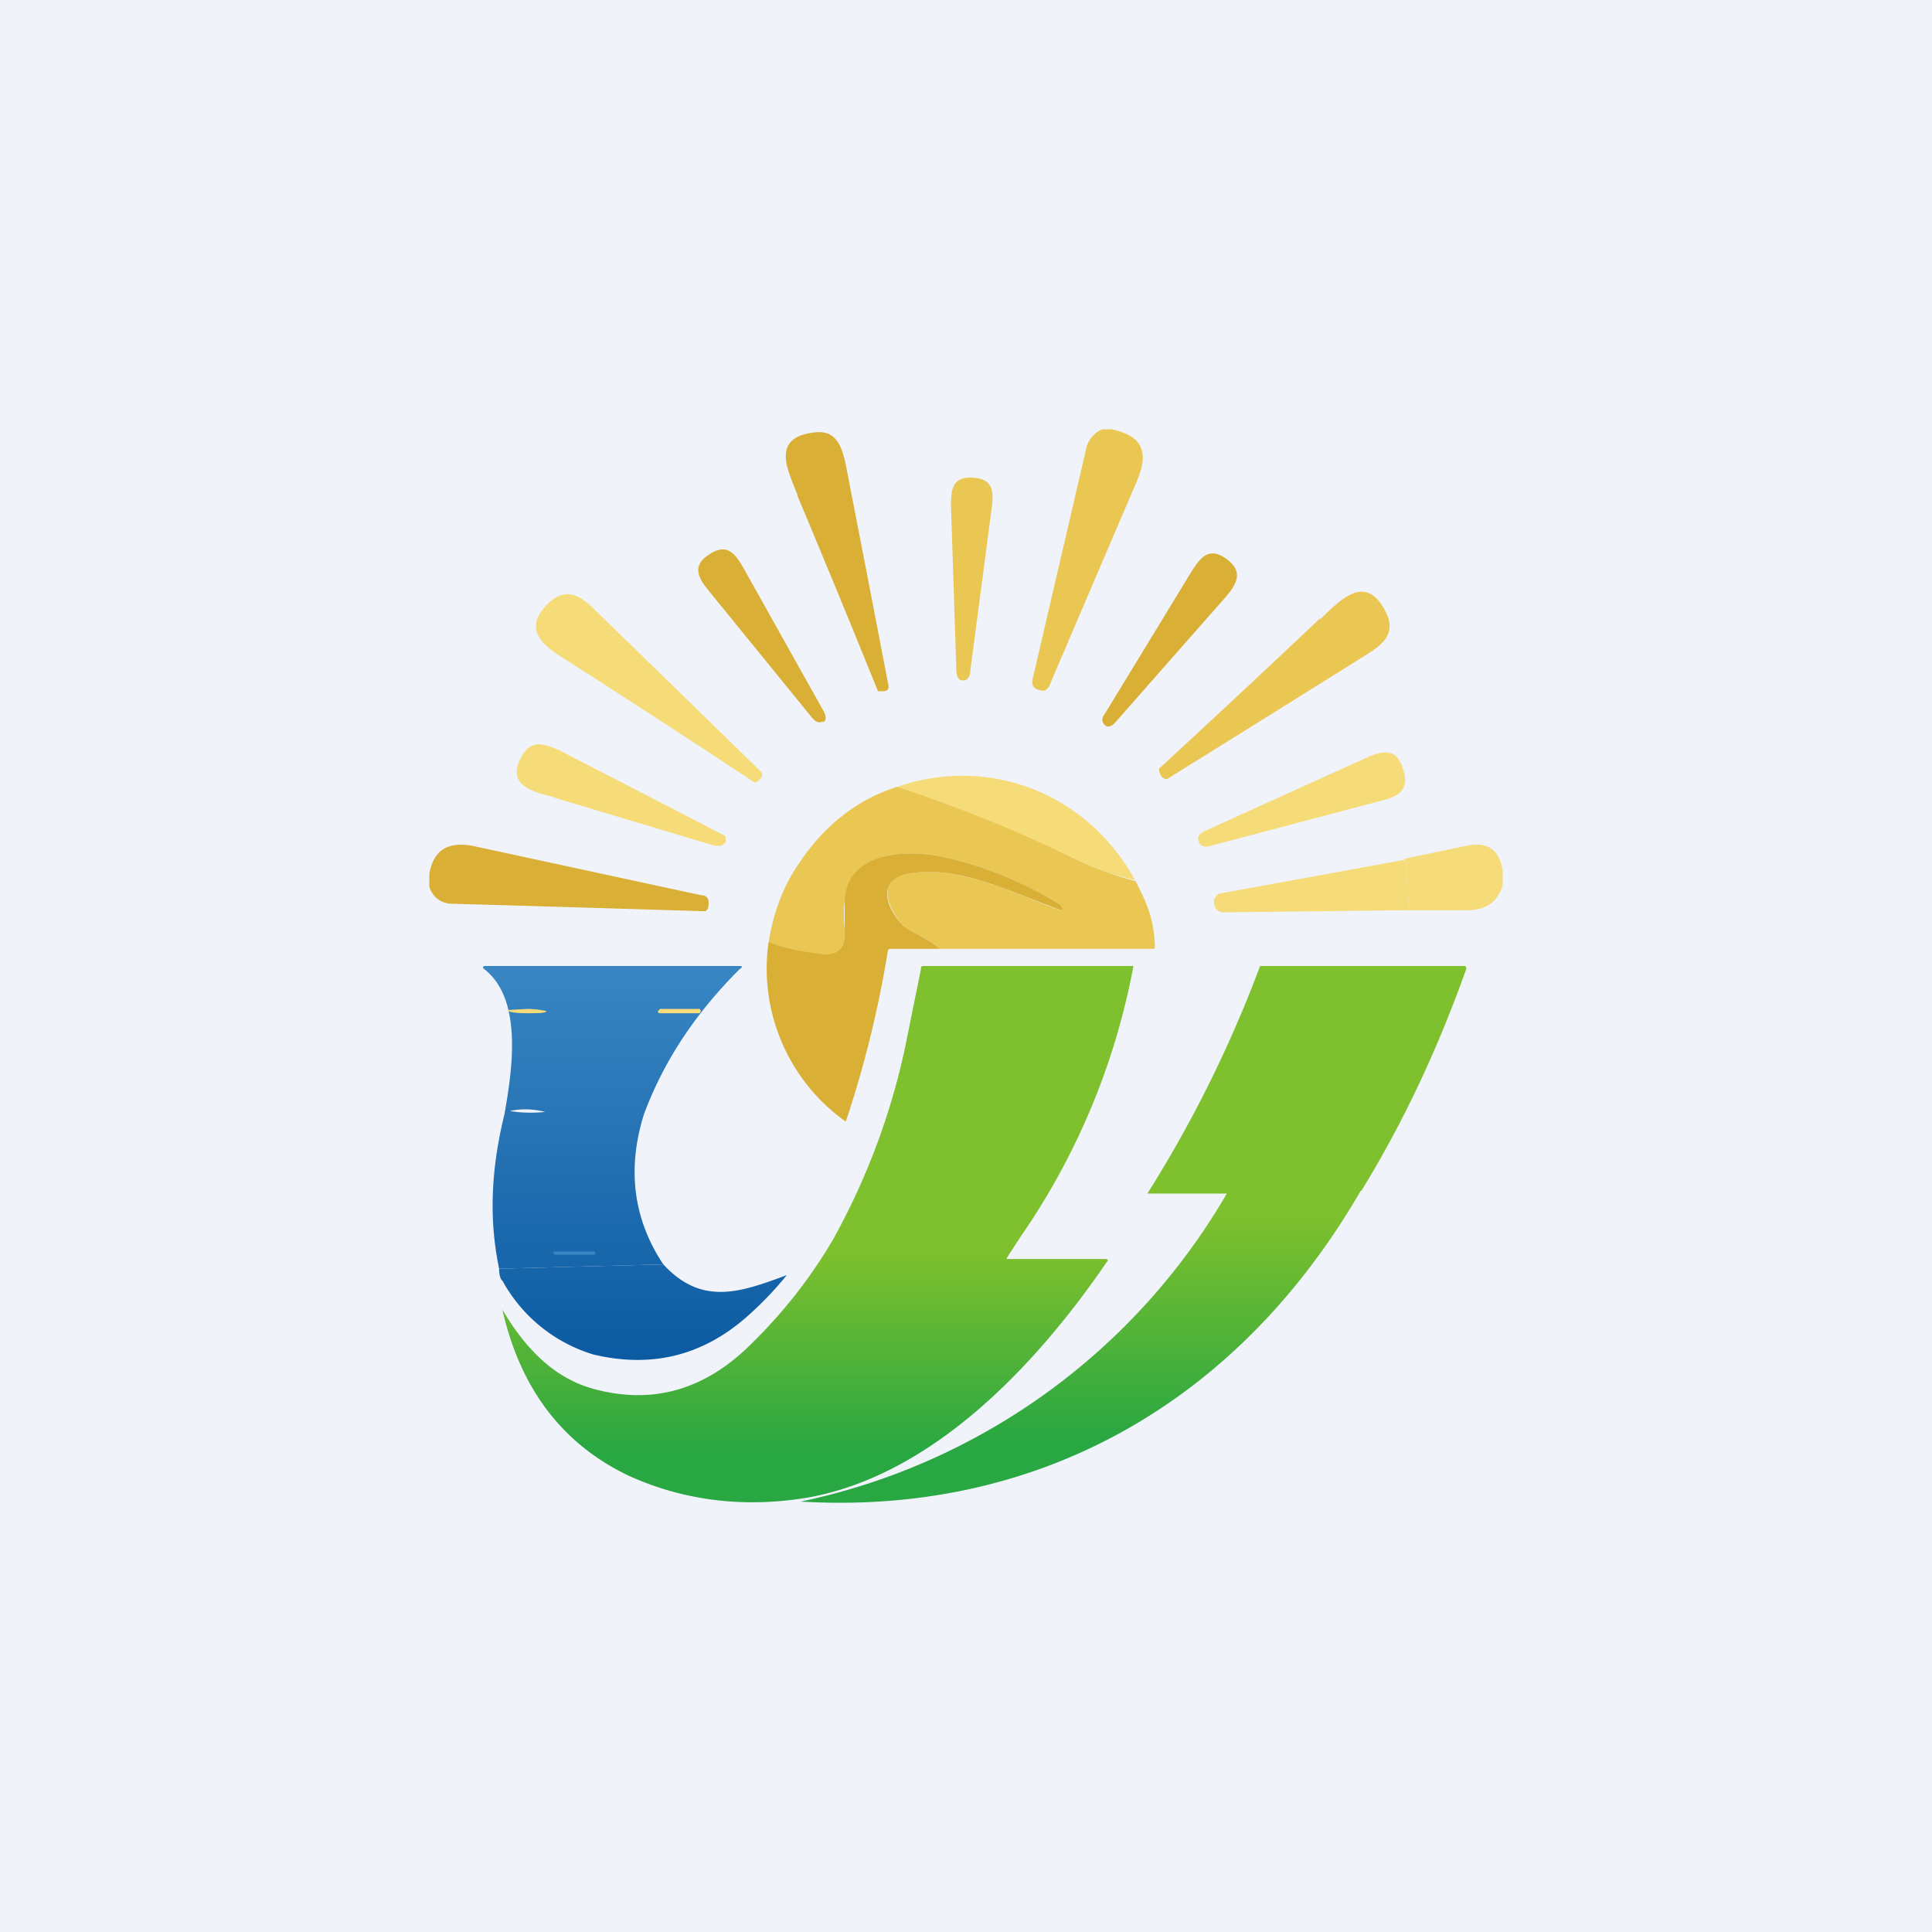 <!-- by TradingView --><svg width="18" height="18" viewBox="0 0 18 18" xmlns="http://www.w3.org/2000/svg"><path fill="#F0F3FA" d="M0 0h18v18H0z"/><path d="M6.89 9.03c-.4.4-.7.84-.89 1.35-.16.51-.1.98.18 1.4l-1.53.04c-.1-.48-.07-.95.05-1.44.07-.4.18-1.08-.2-1.36C4.5 9.01 4.5 9 4.52 9h2.37c.03 0 .03.01 0 .03Zm-2.14 1.32c.1.02.22.02.33.01a.72.72 0 0 0-.33-.01Z" fill="url(#a)"/><path d="M6.18 11.78c.36.39.72.26 1.15.1a3.1 3.1 0 0 1-.33.35c-.43.4-.92.52-1.47.39a1.44 1.44 0 0 1-.85-.69c-.01 0-.03-.04-.03-.11l1.53-.04Z" fill="url(#b)"/><path d="M10.36 4c.17.04.26.1.28.21.02.07 0 .16-.06.3l-.8 1.87a.1.1 0 0 1-.04.05.07.07 0 0 1-.05 0c-.06-.01-.08-.05-.07-.1l.5-2.15a.25.25 0 0 1 .15-.18h.1Z" fill="#EAC653"/><path d="M7.43 4.61c-.08-.21-.26-.53.15-.58.2-.03.26.11.3.3a751.39 751.39 0 0 1 .4 2.07l-.01.03-.03.01h-.06a151.54 151.54 0 0 0-.75-1.82Z" fill="#DAAF35"/><path d="M8.97 6.34c-.04 0-.06-.04-.06-.1l-.05-1.53c0-.16.02-.27.2-.26.19.01.2.12.18.28l-.2 1.52c0 .06-.03.09-.07.09Z" fill="#EAC653"/><path d="M7.67 6.72c-.04.02-.07.01-.11-.04L6.6 5.5c-.1-.12-.15-.23 0-.33.16-.11.24-.03.32.11l.75 1.34c.03.05.03.09 0 .11ZM11.43 5.21c.15.11.1.22 0 .34L10.4 6.72c-.04.05-.08.06-.1.04-.04-.03-.04-.07 0-.12l.81-1.33c.09-.14.17-.21.32-.1Z" fill="#DAAF35"/><path d="M12.3 5.77c.17-.16.42-.45.61-.07.1.2-.02.3-.18.4a695.57 695.57 0 0 1-1.86 1.16.07.07 0 0 1-.05-.03.09.09 0 0 1-.02-.07 153.45 153.45 0 0 0 1.5-1.4Z" fill="#EAC653"/><path d="M5.34 6.19c-.2-.13-.53-.29-.22-.58.16-.14.29-.06.42.07A699.83 699.83 0 0 1 7.1 7.2v.03a.07.07 0 0 1-.02.03.08.08 0 0 1-.05.03 149.89 149.89 0 0 0-1.69-1.1ZM5.17 7.43c-.18-.05-.48-.1-.3-.4.09-.14.2-.1.34-.04a627.33 627.33 0 0 1 1.55.8v.03a.06.06 0 0 1 0 .03l-.04.03h-.06l-1.5-.45ZM11.17 7.84c-.02-.04 0-.07.06-.1l1.5-.68c.16-.07.28-.09.34.1.07.2-.04.26-.2.3l-1.59.42c-.06.02-.1 0-.11-.04ZM10.58 8.2c-.22-.05-.4-.12-.55-.19a14.6 14.6 0 0 0-1.67-.68c.88-.3 1.79.08 2.22.88Z" fill="#F6DC78"/><path d="M8.36 7.33c.54.18 1.1.4 1.67.68.15.07.33.14.55.2.11.21.17.36.18.6 0 .02 0 .03-.02.03H8.76c-.17-.13-.29-.16-.36-.23-.16-.2-.23-.45.12-.48.43-.05.88.17 1.3.33.08.03.1.02.06-.03a3.49 3.49 0 0 0-1.11-.45c-.34-.07-.88-.04-.9.42-.01.05-.01.14 0 .28 0 .12-.03.22-.17.21-.15 0-.33-.04-.54-.1.04-.27.13-.52.28-.74.23-.35.54-.6.92-.72Z" fill="#EAC653"/><path d="M8.76 8.84H8.3c-.02 0-.03.01-.03.03a10.1 10.1 0 0 1-.39 1.58 1.75 1.75 0 0 1-.72-1.67c.2.07.38.1.54.11.14 0 .17-.09.17-.2v-.3c.02-.45.56-.48.9-.41a3.49 3.49 0 0 1 1.11.45c.04.05.02.06-.05.03-.43-.16-.88-.38-1.3-.33-.36.03-.3.29-.13.48.07.07.19.1.36.23ZM4 8.26v-.12c.04-.22.17-.3.4-.26l2.13.46c.06 0 .08.04.07.1 0 .02-.01.04-.03.05a1110.23 1110.23 0 0 0-2.35-.07c-.11 0-.19-.06-.22-.16Z" fill="#DAAF35"/><path d="M14 8.1v.15c-.05.16-.16.23-.33.23h-.54L13.09 8l.57-.12c.2-.04.3.03.34.22Z" fill="#F6DC78"/><path d="m13.09 8 .04.48-1.73.02c-.05 0-.08-.03-.09-.08v-.04l.02-.03.02-.02a.1.1 0 0 1 .04-.01l1.7-.31ZM4.91 9.44c.1 0 .18 0 .18-.02 0 0-.08-.02-.18-.02l-.18.01c0 .02.08.03.18.03ZM6.52 9.4h-.37l-.02.02c0 .01 0 .02.02.02h.37l.01-.02-.01-.02Z" fill="#F6DC78"/><path d="M12.68 11.1c.4-.65.72-1.34.98-2.07 0-.02 0-.03-.02-.03h-1.9a11.56 11.56 0 0 1-1.05 2.12h.74a6.02 6.02 0 0 1-3.97 2.87c2.2.13 4.07-.91 5.22-2.9Z" fill="url(#c)"/><path d="M9.51 11.52A6.53 6.53 0 0 0 10.56 9H8.61c-.02 0-.03 0-.03.03l-.15.74a6.46 6.46 0 0 1-.67 1.78 4.63 4.63 0 0 1-.76.97c-.43.43-.92.57-1.47.42-.33-.09-.61-.33-.85-.74.17.75.57 1.26 1.18 1.55.53.24 1.1.3 1.68.2 1.14-.21 2.1-1.21 2.77-2.19.02-.02.01-.03-.01-.03h-.92v-.01l.13-.2Z" fill="url(#d)"/><path d="M5.54 11.66h-.37l-.02.01.02.02h.37l.01-.01-.01-.02Z" fill="#3986C3"/><defs><linearGradient id="a" x1="5.92" y1="9" x2="5.92" y2="12.67" gradientUnits="userSpaceOnUse"><stop stop-color="#3986C3"/><stop offset="1" stop-color="#0C5BA2"/></linearGradient><linearGradient id="b" x1="5.92" y1="9" x2="5.92" y2="12.67" gradientUnits="userSpaceOnUse"><stop stop-color="#3986C3"/><stop offset="1" stop-color="#0C5BA2"/></linearGradient><linearGradient id="c" x1="8.47" y1="13.43" x2="8.47" y2="11.33" gradientUnits="userSpaceOnUse"><stop stop-color="#28A742"/><stop offset="1" stop-color="#7EC02D"/></linearGradient><linearGradient id="d" x1="6.31" y1="13.53" x2="6.31" y2="11.66" gradientUnits="userSpaceOnUse"><stop stop-color="#28A742"/><stop offset="1" stop-color="#7EC02D"/></linearGradient></defs></svg>